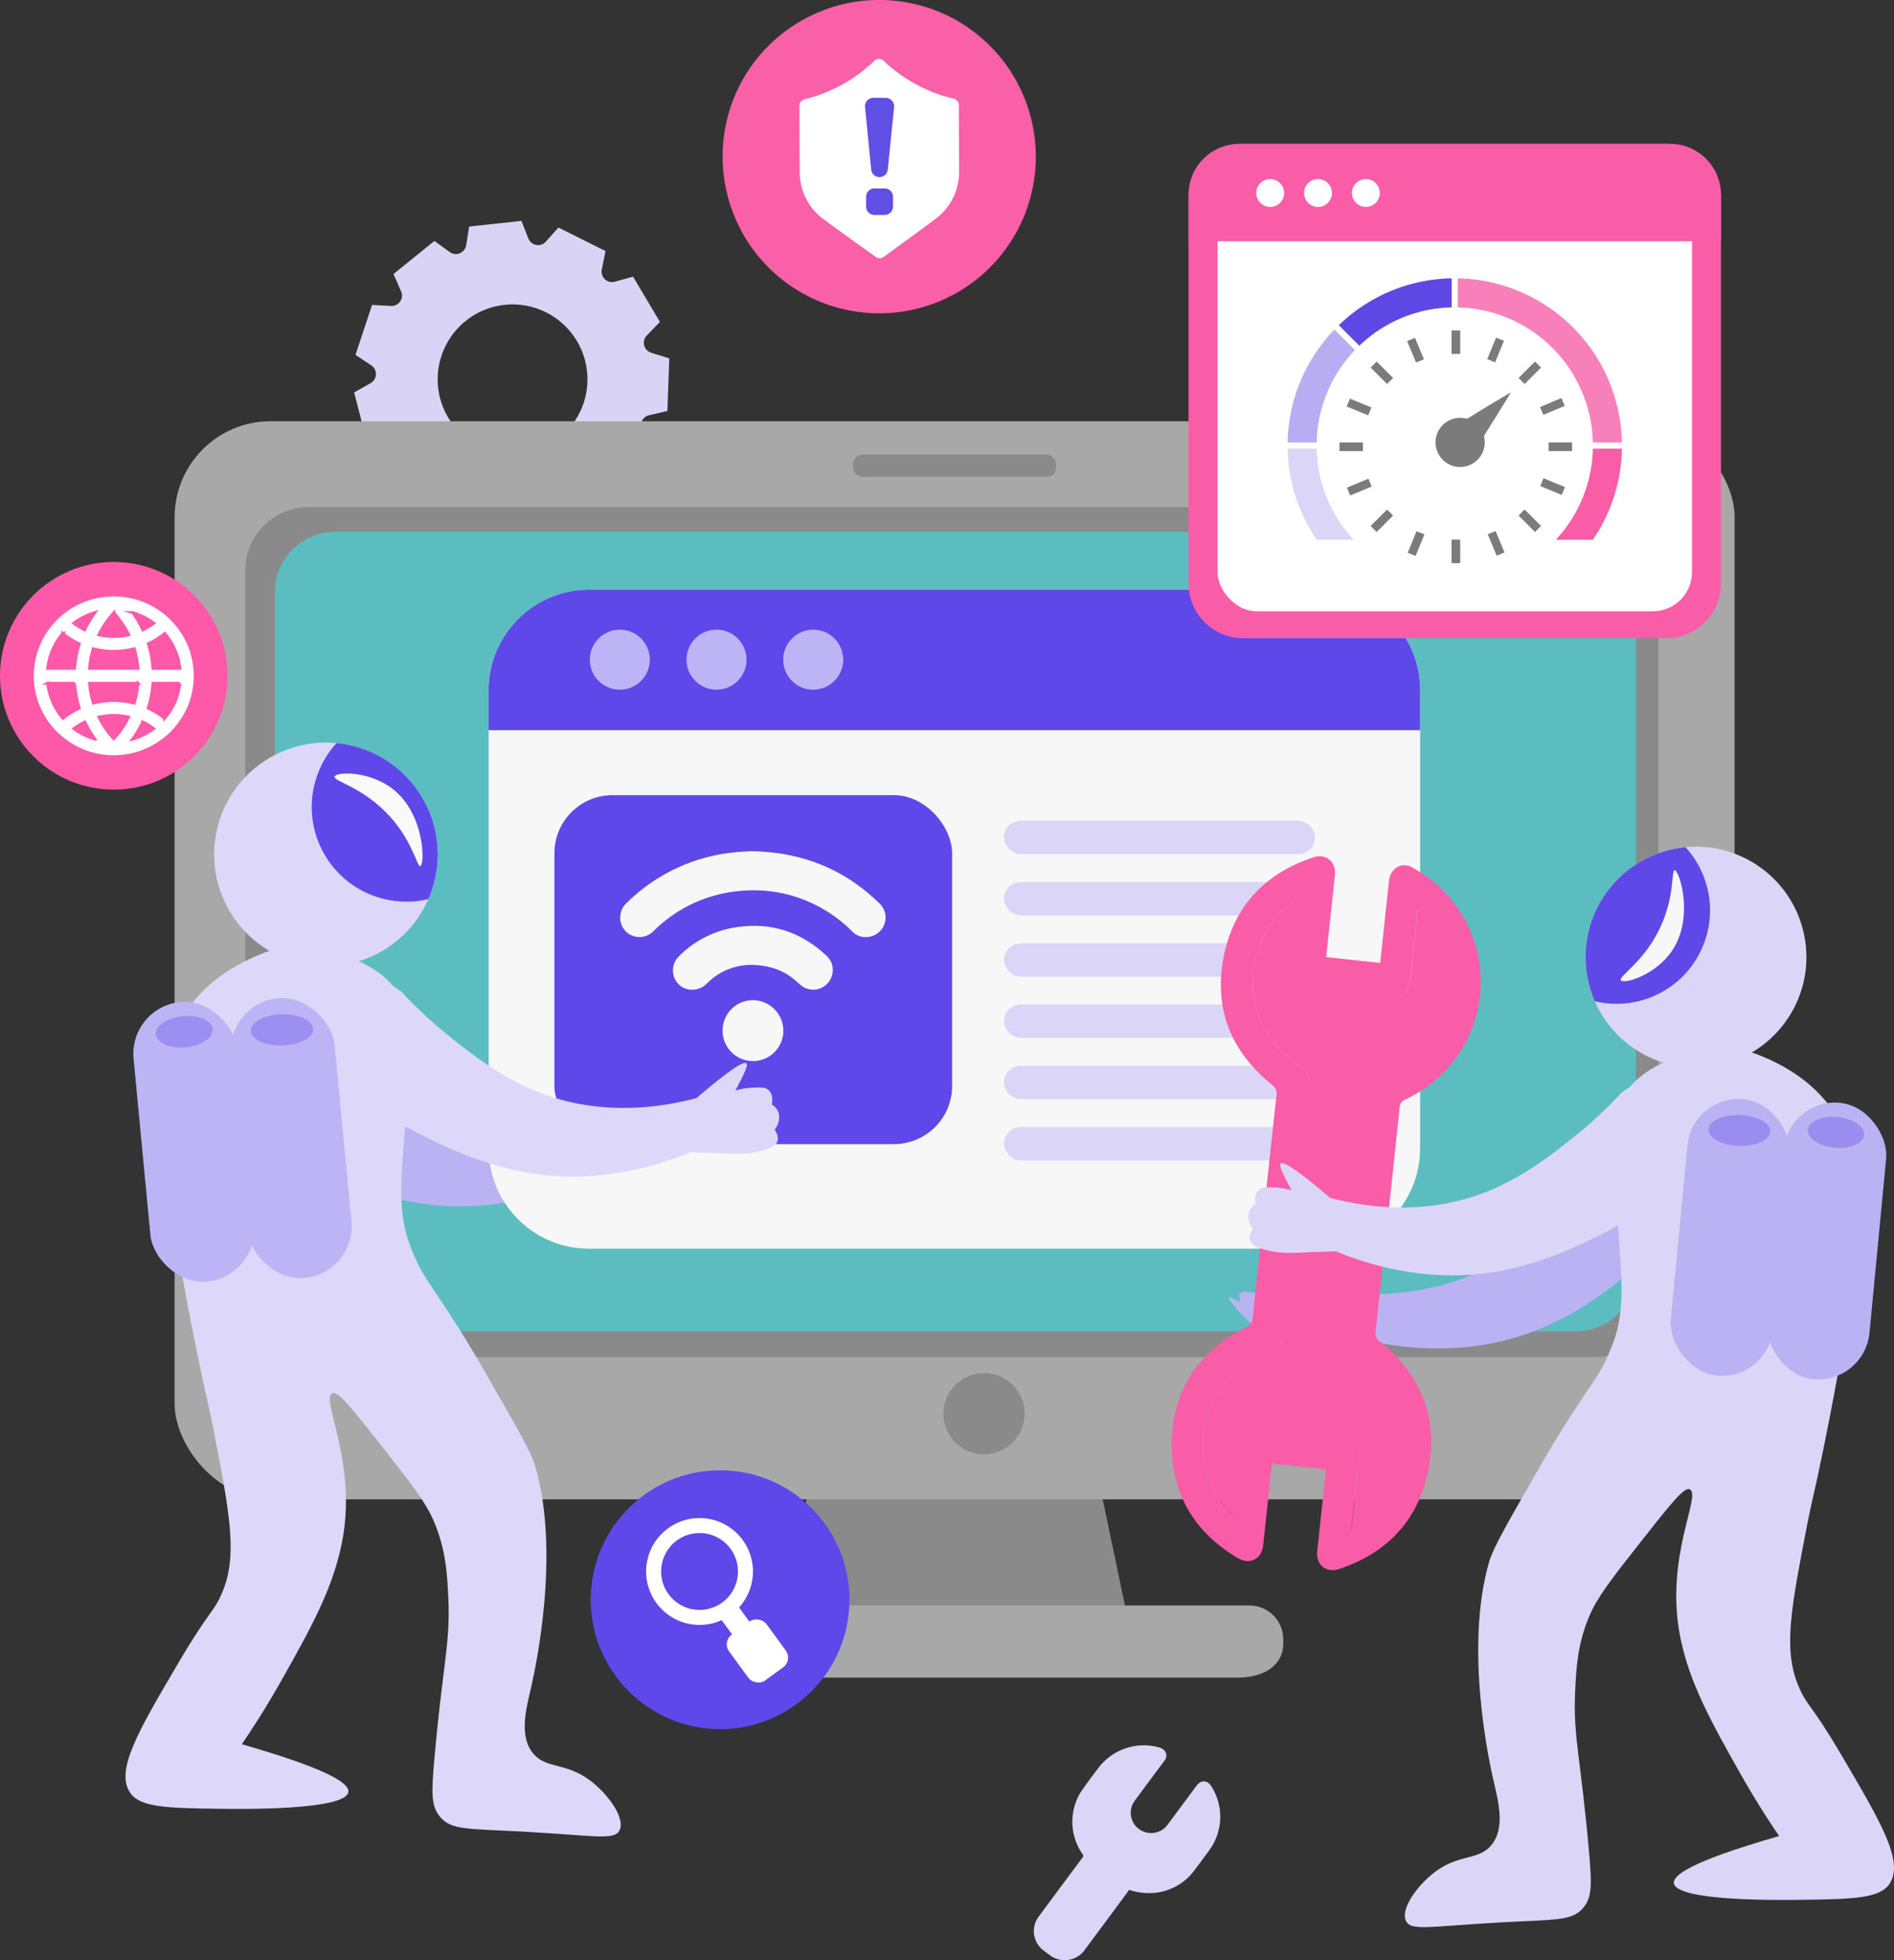 <svg xmlns="http://www.w3.org/2000/svg" xmlns:xlink="http://www.w3.org/1999/xlink" width="672.164" height="695.367" viewBox="0 0 672.164 695.367">
  <rect x="0" y="0" width="672.164" height="695.367" fill="#333333" stroke="none"/>
  <defs>
    <clipPath id="clip-path">
      <circle id="Ellipse_179" data-name="Ellipse 179" cx="39.176" cy="39.176" r="39.176" transform="translate(0 15.955) rotate(-11.749)" fill="none"/>
    </clipPath>
    <clipPath id="clip-path-2">
      <circle id="Ellipse_189" data-name="Ellipse 189" cx="39.662" cy="39.662" r="39.662" transform="translate(0 77.661) rotate(-78.251)" fill="none"/>
    </clipPath>
  </defs>
  <g id="whatsare" transform="translate(-3179.477 -2558.858)">
    <g id="Group_35743" data-name="Group 35743" transform="translate(3305.181 2637.228)">
      <g id="Group_35742" data-name="Group 35742">
        <g id="Group_35741" data-name="Group 35741">
          <path id="Path_39508" data-name="Path 39508" d="M3354.5,2753.922l18.141,3.258a.161.161,0,0,0,.175-.09l2.811-5.938a3.716,3.716,0,0,1,6.3-.682l4.017,5.2a.163.163,0,0,0,.191.05l17.022-7.067a.163.163,0,0,0,.1-.171l-.846-6.515a3.705,3.705,0,0,1,.153-1.65,3.756,3.756,0,0,1,1.912-2.174,3.674,3.674,0,0,1,2.865-.155l6.19,2.2a.162.162,0,0,0,.188-.061l10.5-15.148a.135.135,0,0,0,.021-.041.162.162,0,0,0-.03-.156l-4.234-5.024a3.715,3.715,0,0,1,2-6.012l6.4-1.495a.162.162,0,0,0,.125-.152l.643-18.421a.161.161,0,0,0-.114-.16l-6.277-1.938a3.673,3.673,0,0,1-2.2-1.836,3.761,3.761,0,0,1-.232-2.886,3.689,3.689,0,0,1,.864-1.414l4.574-4.718a.164.164,0,0,0,.023-.2l-9.418-15.844a.164.164,0,0,0-.183-.073l-6.328,1.764a3.716,3.716,0,0,1-4.641-4.313l1.3-6.441a.161.161,0,0,0-.086-.177l-16.489-8.237a.161.161,0,0,0-.193.037l-4.37,4.906a3.716,3.716,0,0,1-6.236-1.12l-2.39-6.12a.162.162,0,0,0-.168-.1l-18.325,1.985a.164.164,0,0,0-.143.136l-1.024,6.49a3.729,3.729,0,0,1-2.536,2.96,3.674,3.674,0,0,1-3.314-.531l-5.32-3.856a.163.163,0,0,0-.2,0l-14.343,11.577a.164.164,0,0,0-.047.192l2.647,6.013a3.639,3.639,0,0,1,.133,2.655,3.688,3.688,0,0,1-3.742,2.552l-6.559-.369a.162.162,0,0,0-.163.111l-5.807,17.494a.162.162,0,0,0,.064.186l5.478,3.627a3.688,3.688,0,0,1,1.473,4.283,3.644,3.644,0,0,1-1.694,2.05l-5.718,3.236a.163.163,0,0,0-.077.181l4.573,17.856a.162.162,0,0,0,.155.121l6.57.09a3.675,3.675,0,0,1,2.973,1.556,3.736,3.736,0,0,1,.263,3.89l-3.06,5.813a.162.162,0,0,0,.033.194l13.5,12.549a.162.162,0,0,0,.2.019l5.575-3.476a3.715,3.715,0,0,1,5.668,2.831l.569,6.546A.162.162,0,0,0,3354.5,2753.922Zm10.672-27.692a26.575,26.575,0,1,1,33.594-16.85A26.574,26.574,0,0,1,3365.168,2726.23Z" transform="translate(-3317.342 -2644.81)" fill="#d9d4f5"/>
        </g>
      </g>
    </g>
    <g id="Group_35746" data-name="Group 35746" transform="translate(3241.451 2708.292)">
      <g id="Group_35745" data-name="Group 35745">
        <path id="Path_39509" data-name="Path 39509" d="M3609.128,3196.04H3480.5l16.633-79.376H3592.5Z" transform="translate(-3268.005 -2757.496)" fill="#8a8a8a"/>
        <g id="Group_35744" data-name="Group 35744">
          <rect id="Rectangle_230" data-name="Rectangle 230" width="553.623" height="382.43" rx="34.035" fill="#a8a8a8"/>
          <rect id="Rectangle_231" data-name="Rectangle 231" width="501.497" height="301.525" rx="22.411" transform="translate(25.074 30.459)" fill="#8a8a8a"/>
          <rect id="Rectangle_232" data-name="Rectangle 232" width="483.027" height="283.676" rx="21.334" transform="translate(35.6 39.193)" fill="#5bbdbf"/>
        </g>
        <path id="Path_39510" data-name="Path 39510" d="M3639.987,3209.068H3430.722c-2.2,0-7.6-5.4-7.6-12v-1.589a12.031,12.031,0,0,1,12-12h209.265a12.031,12.031,0,0,1,12,12v1.589C3656.383,3203.67,3650.985,3209.068,3639.987,3209.068Z" transform="translate(-3262.944 -2763.39)" fill="#a8a8a8"/>
        <rect id="Rectangle_233" data-name="Rectangle 233" width="71.976" height="7.876" rx="3.172" transform="translate(240.824 11.852)" fill="#8a8a8a"/>
      </g>
    </g>
    <circle id="Ellipse_172" data-name="Ellipse 172" cx="14.415" cy="14.415" r="14.415" transform="translate(3514.281 3045.933)" fill="#8a8a8a"/>
    <path id="Path_39511" data-name="Path 39511" d="M3418.11,3011.708c-5.525,1.9-10.751,1.6-15.921,1.382-2.317-.1-6.118-.252-10.951-.386-12.914,5.319-33.55,11.288-57.116,7.4-16.618-2.745-30.662-9.725-37.546-13.149a164.1,164.1,0,0,1-27.441-17.226c-10.472-6.682-15.358-17.767-12.568-26.6a19.052,19.052,0,0,1,8.9-10.462c7.037-3.682,16.158-2.467,23.271,3.2a158.681,158.681,0,0,0,17.564,16.24c6.9,5.472,18.54,14.818,33,20.059,20.876,7.566,40.97,4.794,54.024,1.35,12.985-11.091,16.9-13.068,17.736-12.346.73.629-.754,3.543-2.607,7.209-.525,1.04-.984,1.881-1.293,2.434a25.932,25.932,0,0,1,5.972-1c2.944-.141,4.75-.229,5.971,1,1.543,1.547,1.145,4.181,1,4.977a5.248,5.248,0,0,1,1.99,1.99c1.1,2.01.688,4.729-.995,6.967.419.59,1.52,2.3.995,3.981C3421.609,3010.268,3419.993,3011.061,3418.11,3011.708Z" transform="translate(-6.732 -34.552)" fill="#bbb2f3"/>
    <path id="Path_39512" data-name="Path 39512" d="M3700.245,2823.95v162.458a35.652,35.652,0,0,1-35.653,35.653H3405.324a35.657,35.657,0,0,1-35.658-35.653V2823.95a35.657,35.657,0,0,1,35.658-35.653h259.268A35.652,35.652,0,0,1,3700.245,2823.95Z" transform="translate(-16.777 -20.239)" fill="#f7f7f7"/>
    <path id="Path_39513" data-name="Path 39513" d="M3700.245,2823.95v14.166H3369.666V2823.95a35.657,35.657,0,0,1,35.658-35.653h259.268A35.652,35.652,0,0,1,3700.245,2823.95Z" transform="translate(-16.777 -20.239)" fill="#5e48e9"/>
    <circle id="Ellipse_173" data-name="Ellipse 173" cx="10.649" cy="10.649" r="10.649" transform="translate(3388.797 2782.224)" fill="#bdb4f5"/>
    <circle id="Ellipse_174" data-name="Ellipse 174" cx="10.649" cy="10.649" r="10.649" transform="translate(3423.112 2782.224)" fill="#bdb4f5"/>
    <circle id="Ellipse_175" data-name="Ellipse 175" cx="10.649" cy="10.649" r="10.649" transform="translate(3457.427 2782.224)" fill="#bdb4f5"/>
    <rect id="Rectangle_234" data-name="Rectangle 234" width="110.416" height="11.849" rx="5.925" transform="translate(3535.77 2850.006)" fill="#dbd6f7"/>
    <rect id="Rectangle_235" data-name="Rectangle 235" width="110.416" height="11.849" rx="5.925" transform="translate(3535.77 2871.741)" fill="#dbd6f7"/>
    <rect id="Rectangle_236" data-name="Rectangle 236" width="110.416" height="11.849" rx="5.925" transform="translate(3535.77 2893.477)" fill="#dbd6f7"/>
    <rect id="Rectangle_237" data-name="Rectangle 237" width="110.416" height="11.849" rx="5.925" transform="translate(3535.77 2915.212)" fill="#dbd6f7"/>
    <rect id="Rectangle_238" data-name="Rectangle 238" width="110.416" height="11.849" rx="5.925" transform="translate(3535.77 2936.948)" fill="#dbd6f7"/>
    <rect id="Rectangle_239" data-name="Rectangle 239" width="110.416" height="11.849" rx="5.925" transform="translate(3535.77 2958.683)" fill="#dbd6f7"/>
    <g id="Group_35752" data-name="Group 35752" transform="translate(3595.299 2852.058)">
      <path id="Path_39514" data-name="Path 39514" d="M3684.443,3076.649a37.182,37.182,0,0,0,15.265-.236,44,44,0,0,0,10.282-3.591c13.416,2.657,34.649,4.486,56.857-4.2,15.063-5.889,26.241-14.921,33.4-20.7a162.073,162.073,0,0,0,22.782-22.476c8.67-16.073,4.369-32.093-4.382-36.524-7.334-3.714-16.647,1.293-18.262,2.19a163.552,163.552,0,0,1-16.963,25.28c-6.6,8.091-15.077,18.484-27.539,26.4-18.516,11.757-38.485,13.379-51.81,12.847-14.892-7.921-19.09-8.99-19.742-8.116-.709.949,2.348,4.664,4.055,6.4a20.912,20.912,0,0,0,3.428,2.83,16.68,16.68,0,0,1-9.727,2.423c-4.542-.354-7.94-2.707-15.881-4-.988-.161-4.022-.628-4.664.525-.48.867.645,2.216.159,2.514-.776.478-3.53-1.706-3.876-1.345-.329.343,1.584,3.154,4.963,6.531C3667.488,3068.095,3673.933,3074.535,3684.443,3076.649Z" transform="translate(-3637.491 -2889.875)" fill="#bbb2f3"/>
      <path id="Path_39515" data-name="Path 39515" d="M3635.537,3099.888c-.336,17.969,7.883,31.854,23.485,41.087,4.181,2.474,8.433.334,8.958-4.464q1.454-13.307,2.859-26.62l.264-2.472,19.178,2.054-.254,2.374q-1.425,13.31-2.847,26.621c-.521,4.94,3.174,7.92,7.918,6.329,17.1-5.734,28.038-17.508,31.521-35.049,3.655-18.4-2.52-33.848-17.233-45.652a3.386,3.386,0,0,1-1.489-3.462q4.33-39.7,8.512-79.425a3.171,3.171,0,0,1,2.06-2.92c29.763-14.235,35.955-52.511,12.126-75.4a52.906,52.906,0,0,0-9.576-6.866c-3.676-2.2-7.871.172-8.349,4.489-.989,8.943-1.927,17.891-2.885,26.837l-.265,2.475-19.178-2.054.256-2.393q1.427-13.31,2.847-26.621c.51-4.836-3.142-7.877-7.734-6.353-17.2,5.7-28.206,17.507-31.709,35.136-3.638,18.309,2.476,33.717,17.094,45.5a3.743,3.743,0,0,1,1.606,3.832q-4.308,39.487-8.455,78.99a3.55,3.55,0,0,1-2.3,3.223C3645.158,3067.482,3635.886,3081.222,3635.537,3099.888Zm48.917-127.817-.037,0c.13-3.182-1.911-4.71-4.2-6.209a34.886,34.886,0,0,1-5.174-54.59c1.747-1.689,3.791-3.067,5.7-4.59l.023.016c-1.9,1.518-3.941,2.894-5.683,4.578a34.887,34.887,0,0,0,5.173,54.591C3682.544,2967.362,3684.585,2968.889,3684.454,2972.071Zm35.843-37.2c-.6,5.614-2.608,7.235-8.22,6.635l-.037,0c5.611.6,7.617-1.021,8.219-6.635.833-7.774,1.666-15.548,2.56-23.905l.035.034C3721.959,2919.345,3721.129,2927.11,3720.3,2934.874Zm-52.648,160.789h0q14.382,1.506,28.76,3.082c4.141.456,6.05,2.867,5.617,7.032-.765,7.346-1.567,14.688-2.353,22.033l-.305,2.854-.079.049.312-2.912c.786-7.343,1.587-14.686,2.352-22.031.434-4.166-1.476-6.577-5.616-7.033Q3682,3097.159,3667.649,3095.663Zm1.8-27.657c2.512-.964,4.688-2.056,5.29-5.24l5.236.561-5.164-.553c-.6,3.183-2.778,4.276-5.289,5.24-22.842,8.762-30.218,36.918-14.529,55.316.737.865,1.553,1.673,2.677,2.871l-.011.058c-1.158-1.237-1.987-2.055-2.74-2.938C3639.228,3104.924,3646.6,3076.768,3669.446,3068.005Z" transform="translate(-3635.527 -2881.445)" fill="#fa5da7"/>
      <g id="Group_35751" data-name="Group 35751" transform="translate(27.198 0)">
        <path id="Path_39516" data-name="Path 39516" d="M3821.6,2970.374c-1.67.589-11.212,3.961-16.745,11.69-3.487,4.87-4.573,10.343-4.259,25.057.612,28.69,5.59,47.416-.114,63.342-1.283,3.582-2.945,7.139-2.945,7.139-4.108,8.277-9.624,13.628-24.531,39.606-10.246,17.844-15.365,26.763-16.737,31.443-9.03,30.725.053,71.658,1.44,77.7,1.667,7.256,4.372,17.034-.788,23.131-4.641,5.482-11.365,2.924-20.077,9.533-6.1,4.635-12.306,13.115-10.127,17.365,1.852,3.6,8.521,1.816,33.361.455,19.934-1.1,25.5-.487,29.464-5.127,3.241-3.792,3.113-8.4,2.055-20.364-2.869-32.547-5.61-40.447-4.9-56.021.4-8.882.857-17.19,5.008-27.074,2.832-6.742,7.9-13.238,17.912-25.954,10.466-13.294,15.713-19.947,17.681-19.151,4.582,1.859-9.14,24.345-3.168,53.02,3.25,15.6,10.446,28.908,21.51,48.413,5.2,9.171,10,16.532,13.47,21.617-32.948,9.429-37.68,14.243-37.358,16.713.842,6.472,37.559,6,45.223,5.9,18.678-.241,28.086-.473,31.46-5.9,4.893-7.869-3.162-21.552-17.138-45.289-11.54-19.6-12.254-17.183-15.494-25.049-5.279-12.817-2.417-27.579,3.307-57.1,1.719-8.866,2.244-9.6,5.666-26.372,3.124-15.3,5.261-27.307,5.805-30.454,6.944-40.171,12.07-69.729-3.042-90.695-4.319-5.993-13.034-15.1-31.3-20.82-2.184-.011-5.238.051-8.868.379C3832.812,2967.917,3827.089,2968.435,3821.6,2970.374Z" transform="translate(-3670.73 -2888.071)" fill="#dbd6f7"/>
        <path id="Path_39517" data-name="Path 39517" d="M3669.9,3038.766c5.458,1.876,10.619,1.585,15.727,1.365,2.288-.1,6.042-.249,10.817-.382,12.755,5.255,33.138,11.15,56.416,7.305,16.415-2.71,30.287-9.606,37.087-12.988a162.1,162.1,0,0,0,27.1-17.015c10.343-6.6,15.17-17.549,12.414-26.272a18.82,18.82,0,0,0-8.79-10.334c-6.952-3.636-15.96-2.435-22.986,3.157a156.774,156.774,0,0,1-17.348,16.041c-6.812,5.405-18.314,14.637-32.6,19.813-20.621,7.473-40.468,4.735-53.362,1.333-12.826-10.955-16.693-12.907-17.519-12.2-.722.622.744,3.5,2.575,7.121.519,1.028.972,1.858,1.276,2.4a25.662,25.662,0,0,0-5.9-.983c-2.909-.139-4.693-.226-5.9.983-1.524,1.529-1.131,4.131-.983,4.917a5.18,5.18,0,0,0-1.966,1.966c-1.088,1.987-.68,4.672.983,6.882-.415.582-1.5,2.267-.983,3.931C3666.438,3037.344,3668.035,3038.127,3669.9,3038.766Z" transform="translate(-3665.357 -2889.063)" fill="#dbd6f7"/>
        <g id="Group_35748" data-name="Group 35748" transform="translate(148.199 94.992)">
          <g id="Group_35747" data-name="Group 35747" transform="translate(34.2 1.279)">
            <rect id="Rectangle_240" data-name="Rectangle 240" width="36.472" height="98.476" rx="18.236" transform="translate(9.377 0) rotate(5.464)" fill="#bbb2f3"/>
            <ellipse id="Ellipse_176" data-name="Ellipse 176" cx="5.471" cy="10.03" rx="5.471" ry="10.03" transform="translate(15.657 16.705) rotate(-84.536)" fill="#9a8def"/>
          </g>
          <rect id="Rectangle_241" data-name="Rectangle 241" width="36.472" height="98.476" rx="18.236" transform="translate(9.377 0) rotate(5.464)" fill="#bbb2f3"/>
          <path id="Path_39518" data-name="Path 39518" d="M3866.391,2998.487c-.095,3.02-5.068,5.315-11.108,5.126s-10.86-2.789-10.765-5.809,5.067-5.316,11.106-5.127,10.86,2.789,10.767,5.81" transform="translate(-3829.359 -2985.316)" fill="#9a8def"/>
        </g>
        <g id="Group_35750" data-name="Group 35750" transform="translate(112.553)">
          <g id="Group_35749" data-name="Group 35749" transform="translate(0)" clip-path="url(#clip-path)">
            <circle id="Ellipse_177" data-name="Ellipse 177" cx="39.176" cy="39.176" r="39.176" transform="translate(0 15.955) rotate(-11.749)" fill="#dbd6f7"/>
            <circle id="Ellipse_178" data-name="Ellipse 178" cx="33.159" cy="33.159" r="33.159" transform="translate(-25.643 46.51) rotate(-65.967)" fill="#5e48e7"/>
          </g>
        </g>
        <path id="Path_39519" data-name="Path 39519" d="M3829.42,2897.408c-1.278-.007.306,9.836-5.81,21.765-5.836,11.384-14.211,15.945-13.26,17.288,1.021,1.439,12.164-1.671,18.092-10.365C3836.56,2914.191,3831.089,2897.416,3829.42,2897.408Z" transform="translate(-3678.14 -2881.921)" fill="#f7f7f7"/>
      </g>
    </g>
    <path id="Path_39520" data-name="Path 39520" d="M3485.072,2568.464a55.577,55.577,0,1,1-24.332,45.967,55.311,55.311,0,0,1,24.332-45.967" transform="translate(-24.81)" fill="#f960a8"/>
    <path id="Path_39521" data-name="Path 39521" d="M3547.255,2610.741c.013,3.56.056,7.119.034,10.679a20.6,20.6,0,0,1-8.377,17.09c-6.034,4.591-12.215,8.989-18.338,13.464a2.336,2.336,0,0,1-2.9.007c-6.139-4.416-12.331-8.762-18.389-13.286a20.567,20.567,0,0,1-8.549-17.069c-.077-7.584-.068-15.17-.1-22.756-.007-1.761.524-2.461,2.214-2.891a53.821,53.821,0,0,0,24.231-13.411,2.409,2.409,0,0,1,3.561-.009,53.789,53.789,0,0,0,24.395,13.239,2.41,2.41,0,0,1,2.165,2.738Q3547.234,2604.638,3547.255,2610.741Z" transform="translate(-27.448 -2.022)" fill="#fff"/>
    <g id="Group_35753" data-name="Group 35753" transform="translate(3486.455 2593.557)">
      <path id="Path_39522" data-name="Path 39522" d="M3518.35,2622.374l-2.183-22.211a2.959,2.959,0,0,1,2.962-3.249l4.415.024a2.959,2.959,0,0,1,2.927,3.255l-2.232,22.187a2.96,2.96,0,0,1-2.944,2.663h0A2.959,2.959,0,0,1,3518.35,2622.374Zm1.162,6.673h3.62a2.959,2.959,0,0,1,2.959,2.959v3.5a2.959,2.959,0,0,1-2.959,2.959h-3.62a2.959,2.959,0,0,1-2.959-2.959v-3.5A2.959,2.959,0,0,1,3519.512,2629.046Z" transform="translate(-3516.153 -2596.914)" fill="#5f4fe4"/>
    </g>
    <circle id="Ellipse_180" data-name="Ellipse 180" cx="45.915" cy="45.915" r="45.915" transform="translate(3389.118 3080.426)" fill="#5e48e9"/>
    <g id="Group_35754" data-name="Group 35754" transform="translate(3408.782 3097.368)">
      <path id="Path_39523" data-name="Path 39523" d="M3438.755,3153.106a18.954,18.954,0,1,0,26.482,4.151A18.956,18.956,0,0,0,3438.755,3153.106Zm19.2,26.335a13.635,13.635,0,1,1,2.987-19.051A13.631,13.631,0,0,1,3457.952,3179.441Z" transform="translate(-3430.966 -3149.466)" fill="#fff"/>
      <rect id="Rectangle_242" data-name="Rectangle 242" width="7.635" height="12.262" transform="matrix(0.808, -0.589, 0.589, 0.808, 25.45, 34.348)" fill="#fff"/>
      <rect id="Rectangle_243" data-name="Rectangle 243" width="16.426" height="20.128" rx="4.206" transform="matrix(0.808, -0.589, 0.589, 0.808, 26.94, 43.855)" fill="#fff"/>
    </g>
    <g id="Group_35755" data-name="Group 35755" transform="translate(3546.383 3177.978)">
      <path id="Path_39524" data-name="Path 39524" d="M3615.624,3289.137a7.31,7.31,0,0,1-.429.748q-7.756,10.463-15.521,20.918a8.733,8.733,0,0,1-11.782,1.785q-1.194-.871-2.368-1.768a8.6,8.6,0,0,1-1.782-12.381q7.678-10.375,15.4-20.721a.863.863,0,0,0,.04-1.2,20.005,20.005,0,0,1,.239-23.355q2.73-3.829,5.607-7.555a20.2,20.2,0,0,1,21.076-7.042,4.864,4.864,0,0,1,1.8.852,2.732,2.732,0,0,1,.358,3.851c-.51.749-1.074,1.462-1.615,2.191-2.966,4-5.95,7.978-8.895,11.99a7.15,7.15,0,0,0,1.21,9.96,7.26,7.26,0,0,0,10.3-1.246q5.186-6.995,10.381-13.985c1.552-2.089,3.856-1.974,5.229.257a20.077,20.077,0,0,1-.957,22.971c-1.707,2.316-3.395,4.646-5.151,6.925a19.772,19.772,0,0,1-14.391,7.916A21.9,21.9,0,0,1,3615.624,3289.137Z" transform="translate(-3581.879 -3237.874)" fill="#dbd6f7"/>
    </g>
    <g id="Group_35760" data-name="Group 35760" transform="translate(3601.276 2609.882)">
      <path id="Path_39525" data-name="Path 39525" d="M3831.044,2634.25v136.513a19.433,19.433,0,0,1-19.433,19.433h-150.1a19.433,19.433,0,0,1-19.432-19.433v-136.5a19.442,19.442,0,0,1,19.442-19.441h150.087A19.432,19.432,0,0,1,3831.044,2634.25Z" transform="translate(-3642.082 -2614.818)" fill="#fa5da7"/>
      <rect id="Rectangle_244" data-name="Rectangle 244" width="168.39" height="156.286" rx="13.91" transform="translate(10.289 9.549)" fill="#fff"/>
      <g id="Group_35759" data-name="Group 35759" transform="translate(35.167 47.715)">
        <g id="Group_35758" data-name="Group 35758">
          <path id="Path_39526" data-name="Path 39526" d="M3746.9,2667.149v10.31a49.072,49.072,0,0,1,47.919,47.919h10.31A59.4,59.4,0,0,0,3746.9,2667.149Z" transform="translate(-3686.495 -2667.149)" fill="#f880ba"/>
          <path id="Path_39527" data-name="Path 39527" d="M3704.556,2694.352l-7.281-7.281a59.1,59.1,0,0,0-16.624,40.065h10.31A48.84,48.84,0,0,1,3704.556,2694.352Z" transform="translate(-3680.651 -2668.906)" fill="#b8adf2"/>
          <path id="Path_39528" data-name="Path 39528" d="M3680.651,2733.4a58.936,58.936,0,0,0,10.333,32.343h13.16a48.794,48.794,0,0,1-13.184-32.343Z" transform="translate(-3680.651 -2672.993)" fill="#dbd6f7"/>
          <path id="Path_39529" data-name="Path 39529" d="M3700.572,2683.773l7.281,7.281a48.822,48.822,0,0,1,32.784-13.6v-10.31A59.091,59.091,0,0,0,3700.572,2683.773Z" transform="translate(-3682.408 -2667.149)" fill="#5e48e5"/>
          <path id="Path_39530" data-name="Path 39530" d="M3798.179,2733.4A48.8,48.8,0,0,1,3785,2765.746h13.16a58.927,58.927,0,0,0,10.333-32.343Z" transform="translate(-3689.855 -2672.993)" fill="#fa5da7"/>
          <rect id="Rectangle_245" data-name="Rectangle 245" width="3.021" height="8.241" transform="translate(58.185 18.506)" fill="#7b7b7c"/>
          <rect id="Rectangle_246" data-name="Rectangle 246" width="3.021" height="8.241" transform="translate(58.185 92.753)" fill="#7b7b7c"/>
          <rect id="Rectangle_247" data-name="Rectangle 247" width="3.021" height="8.241" transform="translate(100.94 58.239) rotate(90)" fill="#7b7b7c"/>
          <rect id="Rectangle_248" data-name="Rectangle 248" width="3.021" height="8.241" transform="translate(26.693 58.24) rotate(90)" fill="#7b7b7c"/>
          <g id="Group_35756" data-name="Group 35756" transform="translate(29.463 29.518)">
            <rect id="Rectangle_249" data-name="Rectangle 249" width="3.021" height="8.241" transform="translate(58.328) rotate(45)" fill="#7b7b7c"/>
            <rect id="Rectangle_250" data-name="Rectangle 250" width="3.021" height="8.241" transform="translate(5.828 52.501) rotate(45)" fill="#7b7b7c"/>
            <rect id="Rectangle_251" data-name="Rectangle 251" width="3.021" height="8.241" transform="translate(60.465 58.328) rotate(135)" fill="#7b7b7c"/>
            <rect id="Rectangle_252" data-name="Rectangle 252" width="3.021" height="8.241" transform="translate(7.964 5.828) rotate(135)" fill="#7b7b7c"/>
          </g>
          <rect id="Rectangle_253" data-name="Rectangle 253" width="3.021" height="8.241" transform="translate(58.185 18.506)" fill="#7b7b7c"/>
          <rect id="Rectangle_254" data-name="Rectangle 254" width="3.021" height="8.241" transform="translate(58.185 92.753)" fill="#7b7b7c"/>
          <rect id="Rectangle_255" data-name="Rectangle 255" width="3.021" height="8.241" transform="translate(100.94 58.239) rotate(90)" fill="#7b7b7c"/>
          <rect id="Rectangle_256" data-name="Rectangle 256" width="3.021" height="8.241" transform="translate(26.693 58.24) rotate(90)" fill="#7b7b7c"/>
          <g id="Group_35757" data-name="Group 35757" transform="translate(21.053 21.108)">
            <rect id="Rectangle_257" data-name="Rectangle 257" width="3.021" height="8.241" transform="translate(76.121 21.359) rotate(67.34)" fill="#7b7b7c"/>
            <rect id="Rectangle_258" data-name="Rectangle 258" width="3.021" height="8.241" transform="translate(7.605 49.963) rotate(67.34)" fill="#7b7b7c"/>
            <rect id="Rectangle_259" data-name="Rectangle 259" width="3.021" height="8.241" transform="translate(55.926 76.121) rotate(157.34)" fill="#7b7b7c"/>
            <rect id="Rectangle_260" data-name="Rectangle 260" width="3.021" height="8.241" transform="translate(27.322 7.605) rotate(157.34)" fill="#7b7b7c"/>
          </g>
          <rect id="Rectangle_261" data-name="Rectangle 261" width="3.021" height="8.241" transform="translate(73.975 21.027) rotate(22.34)" fill="#7b7b7c"/>
          <rect id="Rectangle_262" data-name="Rectangle 262" width="3.021" height="8.241" transform="translate(45.754 89.702) rotate(22.34)" fill="#7b7b7c"/>
          <rect id="Rectangle_263" data-name="Rectangle 263" width="3.021" height="8.241" transform="translate(98.418 74.03) rotate(112.34)" fill="#7b7b7c"/>
          <rect id="Rectangle_264" data-name="Rectangle 264" width="3.021" height="8.241" transform="translate(29.744 45.809) rotate(112.34)" fill="#7b7b7c"/>
          <circle id="Ellipse_181" data-name="Ellipse 181" cx="8.731" cy="8.731" r="8.731" transform="translate(52.495 49.464)" fill="#7b7b7c"/>
          <path id="Path_39531" data-name="Path 39531" d="M3745.26,2724.309c.2-1.02,20.4-12.854,20.4-12.854l-13.669,22.035Z" transform="translate(-3686.35 -2671.057)" fill="#7b7b7c"/>
        </g>
      </g>
      <path id="Path_39532" data-name="Path 39532" d="M3831.044,2632.884v16.49H3642.082v-16.48a18.075,18.075,0,0,1,18.075-18.075h152.821A18.066,18.066,0,0,1,3831.044,2632.884Z" transform="translate(-3642.082 -2614.818)" fill="#fa5da7"/>
      <circle id="Ellipse_182" data-name="Ellipse 182" cx="4.947" cy="4.947" r="4.947" transform="translate(24.038 12.494)" fill="#fff"/>
      <circle id="Ellipse_183" data-name="Ellipse 183" cx="4.947" cy="4.947" r="4.947" transform="translate(41.009 12.494)" fill="#fff"/>
      <circle id="Ellipse_184" data-name="Ellipse 184" cx="4.947" cy="4.947" r="4.947" transform="translate(57.98 12.494)" fill="#fff"/>
    </g>
    <rect id="Rectangle_265" data-name="Rectangle 265" width="141.13" height="123.778" rx="20.609" transform="translate(3376.238 2840.934)" fill="#5e48e9"/>
    <g id="Group_35761" data-name="Group 35761" transform="translate(3399.581 2860.805)">
      <path id="Path_39533" data-name="Path 39533" d="M3467.324,2890.016c18.03.3,33.02,6.3,45.468,18.445a6.9,6.9,0,0,1-2.78,11.749,6.707,6.707,0,0,1-6.92-1.852,49.5,49.5,0,0,0-9.677-7.512,48.95,48.95,0,0,0-29.081-6.8,49.47,49.47,0,0,0-31.559,14.251,6.936,6.936,0,0,1-9.893.2,7.026,7.026,0,0,1,.3-10.12,63.078,63.078,0,0,1,37.5-17.868C3463.109,2890.227,3465.562,2890.144,3467.324,2890.016Z" transform="translate(-3420.875 -2890.016)" fill="#f7f7f7"/>
      <path id="Path_39534" data-name="Path 39534" d="M3468.641,2932.912a22.177,22.177,0,0,0-15.132,6.549,7.251,7.251,0,0,1-9.016,1.209,6.978,6.978,0,0,1-1-10.763,36.068,36.068,0,0,1,20.128-10.313c12.337-1.927,23.07,1.467,32.179,9.99a6.763,6.763,0,0,1,2.1,6.864,6.909,6.909,0,0,1-11.152,3.63c-1.19-.988-2.307-2.074-3.563-2.967C3479.264,2934.322,3474.645,2932.919,3468.641,2932.912Z" transform="translate(-3422.686 -2892.579)" fill="#f7f7f7"/>
      <path id="Path_39535" data-name="Path 39535" d="M3460.72,2958.636a10.77,10.77,0,0,1,10.771-10.655,10.9,10.9,0,0,1,10.8,11.169,10.79,10.79,0,0,1-21.573-.514Z" transform="translate(-3424.389 -2895.129)" fill="#f7f7f7"/>
    </g>
    <g id="Group_35766" data-name="Group 35766" transform="translate(3224.016 2815.044)">
      <path id="Path_39536" data-name="Path 39536" d="M3307.565,2930.894c1.691.6,11.352,4.011,16.953,11.836,3.53,4.93,4.63,10.472,4.312,25.367-.62,29.045-5.659,48,.116,64.128,1.3,3.625,2.982,7.226,2.982,7.226,4.158,8.38,9.743,13.8,24.834,40.1,10.373,18.065,15.556,27.095,16.945,31.833,9.142,31.107-.053,72.547-1.459,78.663-1.687,7.346-4.426,17.246.8,23.418,4.7,5.55,11.507,2.96,20.327,9.653,6.18,4.692,12.459,13.277,10.253,17.58-1.875,3.649-8.626,1.838-33.773.46-20.182-1.112-25.815-.493-29.829-5.191-3.282-3.84-3.152-8.505-2.082-20.617,2.905-32.951,5.68-40.948,4.965-56.715-.4-8.993-.869-17.4-5.072-27.411-2.867-6.826-7.994-13.4-18.135-26.276-10.6-13.459-15.907-20.194-17.9-19.389-4.638,1.882,9.253,24.648,3.208,53.679-3.29,15.8-10.575,29.266-21.777,49.013-5.267,9.284-10.125,16.737-13.637,21.885,33.357,9.546,38.147,14.42,37.822,16.92-.852,6.553-38.026,6.073-45.785,5.972-18.909-.244-28.434-.479-31.85-5.972-4.953-7.967,3.2-21.818,17.351-45.85,11.683-19.844,12.407-17.4,15.687-25.36,5.345-12.976,2.447-27.921-3.348-57.812-1.74-8.977-2.271-9.72-5.736-26.7-3.162-15.495-5.326-27.646-5.877-30.832-7.03-40.67-12.22-70.594,3.079-91.82,4.374-6.067,13.2-15.291,31.693-21.078,2.212-.011,5.3.051,8.979.384C3296.217,2928.407,3302.01,2928.932,3307.565,2930.894Z" transform="translate(-3228.324 -2847.571)" fill="#ddd8f9"/>
      <path id="Path_39537" data-name="Path 39537" d="M3462.01,3000.136c-5.525,1.9-10.75,1.6-15.922,1.381-2.317-.1-6.118-.252-10.951-.386-12.914,5.32-33.55,11.288-57.115,7.4-16.618-2.745-30.663-9.725-37.547-13.15a164,164,0,0,1-27.44-17.226c-10.472-6.682-15.359-17.766-12.568-26.6a19.057,19.057,0,0,1,8.9-10.463c7.037-3.681,16.158-2.466,23.271,3.2a158.675,158.675,0,0,0,17.564,16.241c6.9,5.472,18.54,14.818,33,20.059,20.876,7.565,40.97,4.794,54.024,1.349,12.986-11.091,16.9-13.067,17.736-12.347.731.63-.753,3.543-2.607,7.21-.525,1.04-.984,1.881-1.293,2.434a25.922,25.922,0,0,1,5.972-.995c2.944-.142,4.751-.229,5.972.995,1.544,1.547,1.145,4.181.995,4.977a5.253,5.253,0,0,1,1.99,1.99c1.1,2.011.688,4.73-.995,6.967.419.591,1.52,2.3.995,3.982C3465.51,2998.7,3463.893,2999.489,3462.01,3000.136Z" transform="translate(-3234.62 -2848.575)" fill="#ddd8f9"/>
      <g id="Group_35763" data-name="Group 35763" transform="translate(1.074 96.17)">
        <g id="Group_35762" data-name="Group 35762" transform="translate(0 1.295)">
          <rect id="Rectangle_266" data-name="Rectangle 266" width="36.925" height="99.697" rx="18.462" transform="matrix(-0.995, 0.095, -0.095, -0.995, 46.25, 99.244)" fill="#bdb4f5"/>
          <ellipse id="Ellipse_185" data-name="Ellipse 185" cx="10.154" cy="5.539" rx="10.154" ry="5.539" transform="translate(9.127 7.819) rotate(-5.464)" fill="#9c8ff1"/>
        </g>
        <rect id="Rectangle_267" data-name="Rectangle 267" width="36.925" height="99.697" rx="18.462" transform="translate(80.874 99.244) rotate(174.536)" fill="#bdb4f5"/>
        <ellipse id="Ellipse_186" data-name="Ellipse 186" cx="11.077" cy="5.539" rx="11.077" ry="5.539" transform="matrix(1, -0.031, 0.031, 1, 43.211, 7.798)" fill="#9c8ff1"/>
      </g>
      <g id="Group_35765" data-name="Group 35765" transform="translate(24.222 0)">
        <g id="Group_35764" data-name="Group 35764" transform="translate(0)" clip-path="url(#clip-path-2)">
          <circle id="Ellipse_187" data-name="Ellipse 187" cx="39.662" cy="39.662" r="39.662" transform="translate(0 77.661) rotate(-78.251)" fill="#ddd8f9"/>
          <circle id="Ellipse_188" data-name="Ellipse 188" cx="33.57" cy="33.57" r="33.57" transform="translate(31.11 13.11) rotate(-24.033)" fill="#5e48e9"/>
        </g>
      </g>
      <path id="Path_39538" data-name="Path 39538" d="M3340.134,2892.648c-1.231.4-2.74-9.578-12.318-19.193-9.14-9.175-18.623-10.99-18.12-12.577.539-1.7,12.243-2.142,20.643,4.412C3341.839,2874.26,3341.74,2892.125,3340.134,2892.648Z" transform="translate(-3235.5 -2841.59)" fill="#f9f9f9"/>
    </g>
    <circle id="Ellipse_190" data-name="Ellipse 190" cx="40.376" cy="40.376" r="40.376" transform="translate(3179.477 2758.216)" fill="#fd59a8"/>
    <path id="Path_39539" data-name="Path 39539" d="M3249.843,2819.02V2819a28.479,28.479,0,0,0-7.615-19.387,29.016,29.016,0,0,0-42.527,0,28.478,28.478,0,0,0-7.616,19.4v.007a28.434,28.434,0,0,0,7.919,19.721c.268.281.544.55.821.818l.012.015c.006.007.015.012.022.019a29.011,29.011,0,0,0,40.212,0c.007-.006.015-.011.022-.018l.012-.015c.276-.268.552-.537.82-.817A28.433,28.433,0,0,0,3249.843,2819.02Zm-10.828,15.078a28.711,28.711,0,0,0-5.838-3.615,38.213,38.213,0,0,0,1.67-8.841h9.578A23.15,23.15,0,0,1,3239.015,2834.1Zm-18.051-37.407a32.779,32.779,0,0,1,5.326,7.774,23.867,23.867,0,0,1-10.652,0A32.771,32.771,0,0,1,3220.964,2796.69Zm-10.318,6.027a23.441,23.441,0,0,1-3.906-2.38,23.783,23.783,0,0,1,7.537-3.765A38.046,38.046,0,0,0,3210.646,2802.718Zm17-6.145a23.778,23.778,0,0,1,7.537,3.765,23.451,23.451,0,0,1-3.906,2.38A38.046,38.046,0,0,0,3227.651,2796.573Zm-6.687,13.757a29.192,29.192,0,0,0,7.278-.922,32.907,32.907,0,0,1,1.329,6.97h-17.214a32.937,32.937,0,0,1,1.329-6.97A29.192,29.192,0,0,0,3220.964,2810.33Zm8.607,11.313a32.923,32.923,0,0,1-1.361,7.074,29.162,29.162,0,0,0-14.492,0,32.924,32.924,0,0,1-1.361-7.074Zm-8.607,11.423a23.955,23.955,0,0,1,5.278.592,32.733,32.733,0,0,1-5.278,7.673,32.733,32.733,0,0,1-5.278-7.673A23.959,23.959,0,0,1,3220.964,2833.066Zm-6.666,8.41a23.313,23.313,0,0,1-7.492-3.729,23.459,23.459,0,0,1,3.883-2.352A38.065,38.065,0,0,0,3214.3,2841.476Zm16.941-6.081a23.477,23.477,0,0,1,3.883,2.352,23.312,23.312,0,0,1-7.492,3.729A38.174,38.174,0,0,0,3231.239,2835.4Zm13.185-19.017h-9.578a38.22,38.22,0,0,0-1.641-8.74,28.767,28.767,0,0,0,5.868-3.648A23.208,23.208,0,0,1,3244.425,2816.378Zm-41.57-12.388a28.754,28.754,0,0,0,5.868,3.648,38.234,38.234,0,0,0-1.642,8.74H3197.5A23.213,23.213,0,0,1,3202.854,2803.99Zm-5.351,17.653h9.578a38.2,38.2,0,0,0,1.671,8.841,28.753,28.753,0,0,0-5.839,3.615A23.157,23.157,0,0,1,3197.5,2821.643Z" transform="translate(-1.112 -20.419)" fill="#fff" stroke="#fd59a8" stroke-miterlimit="10" stroke-width="1"/>
  </g>
</svg>
